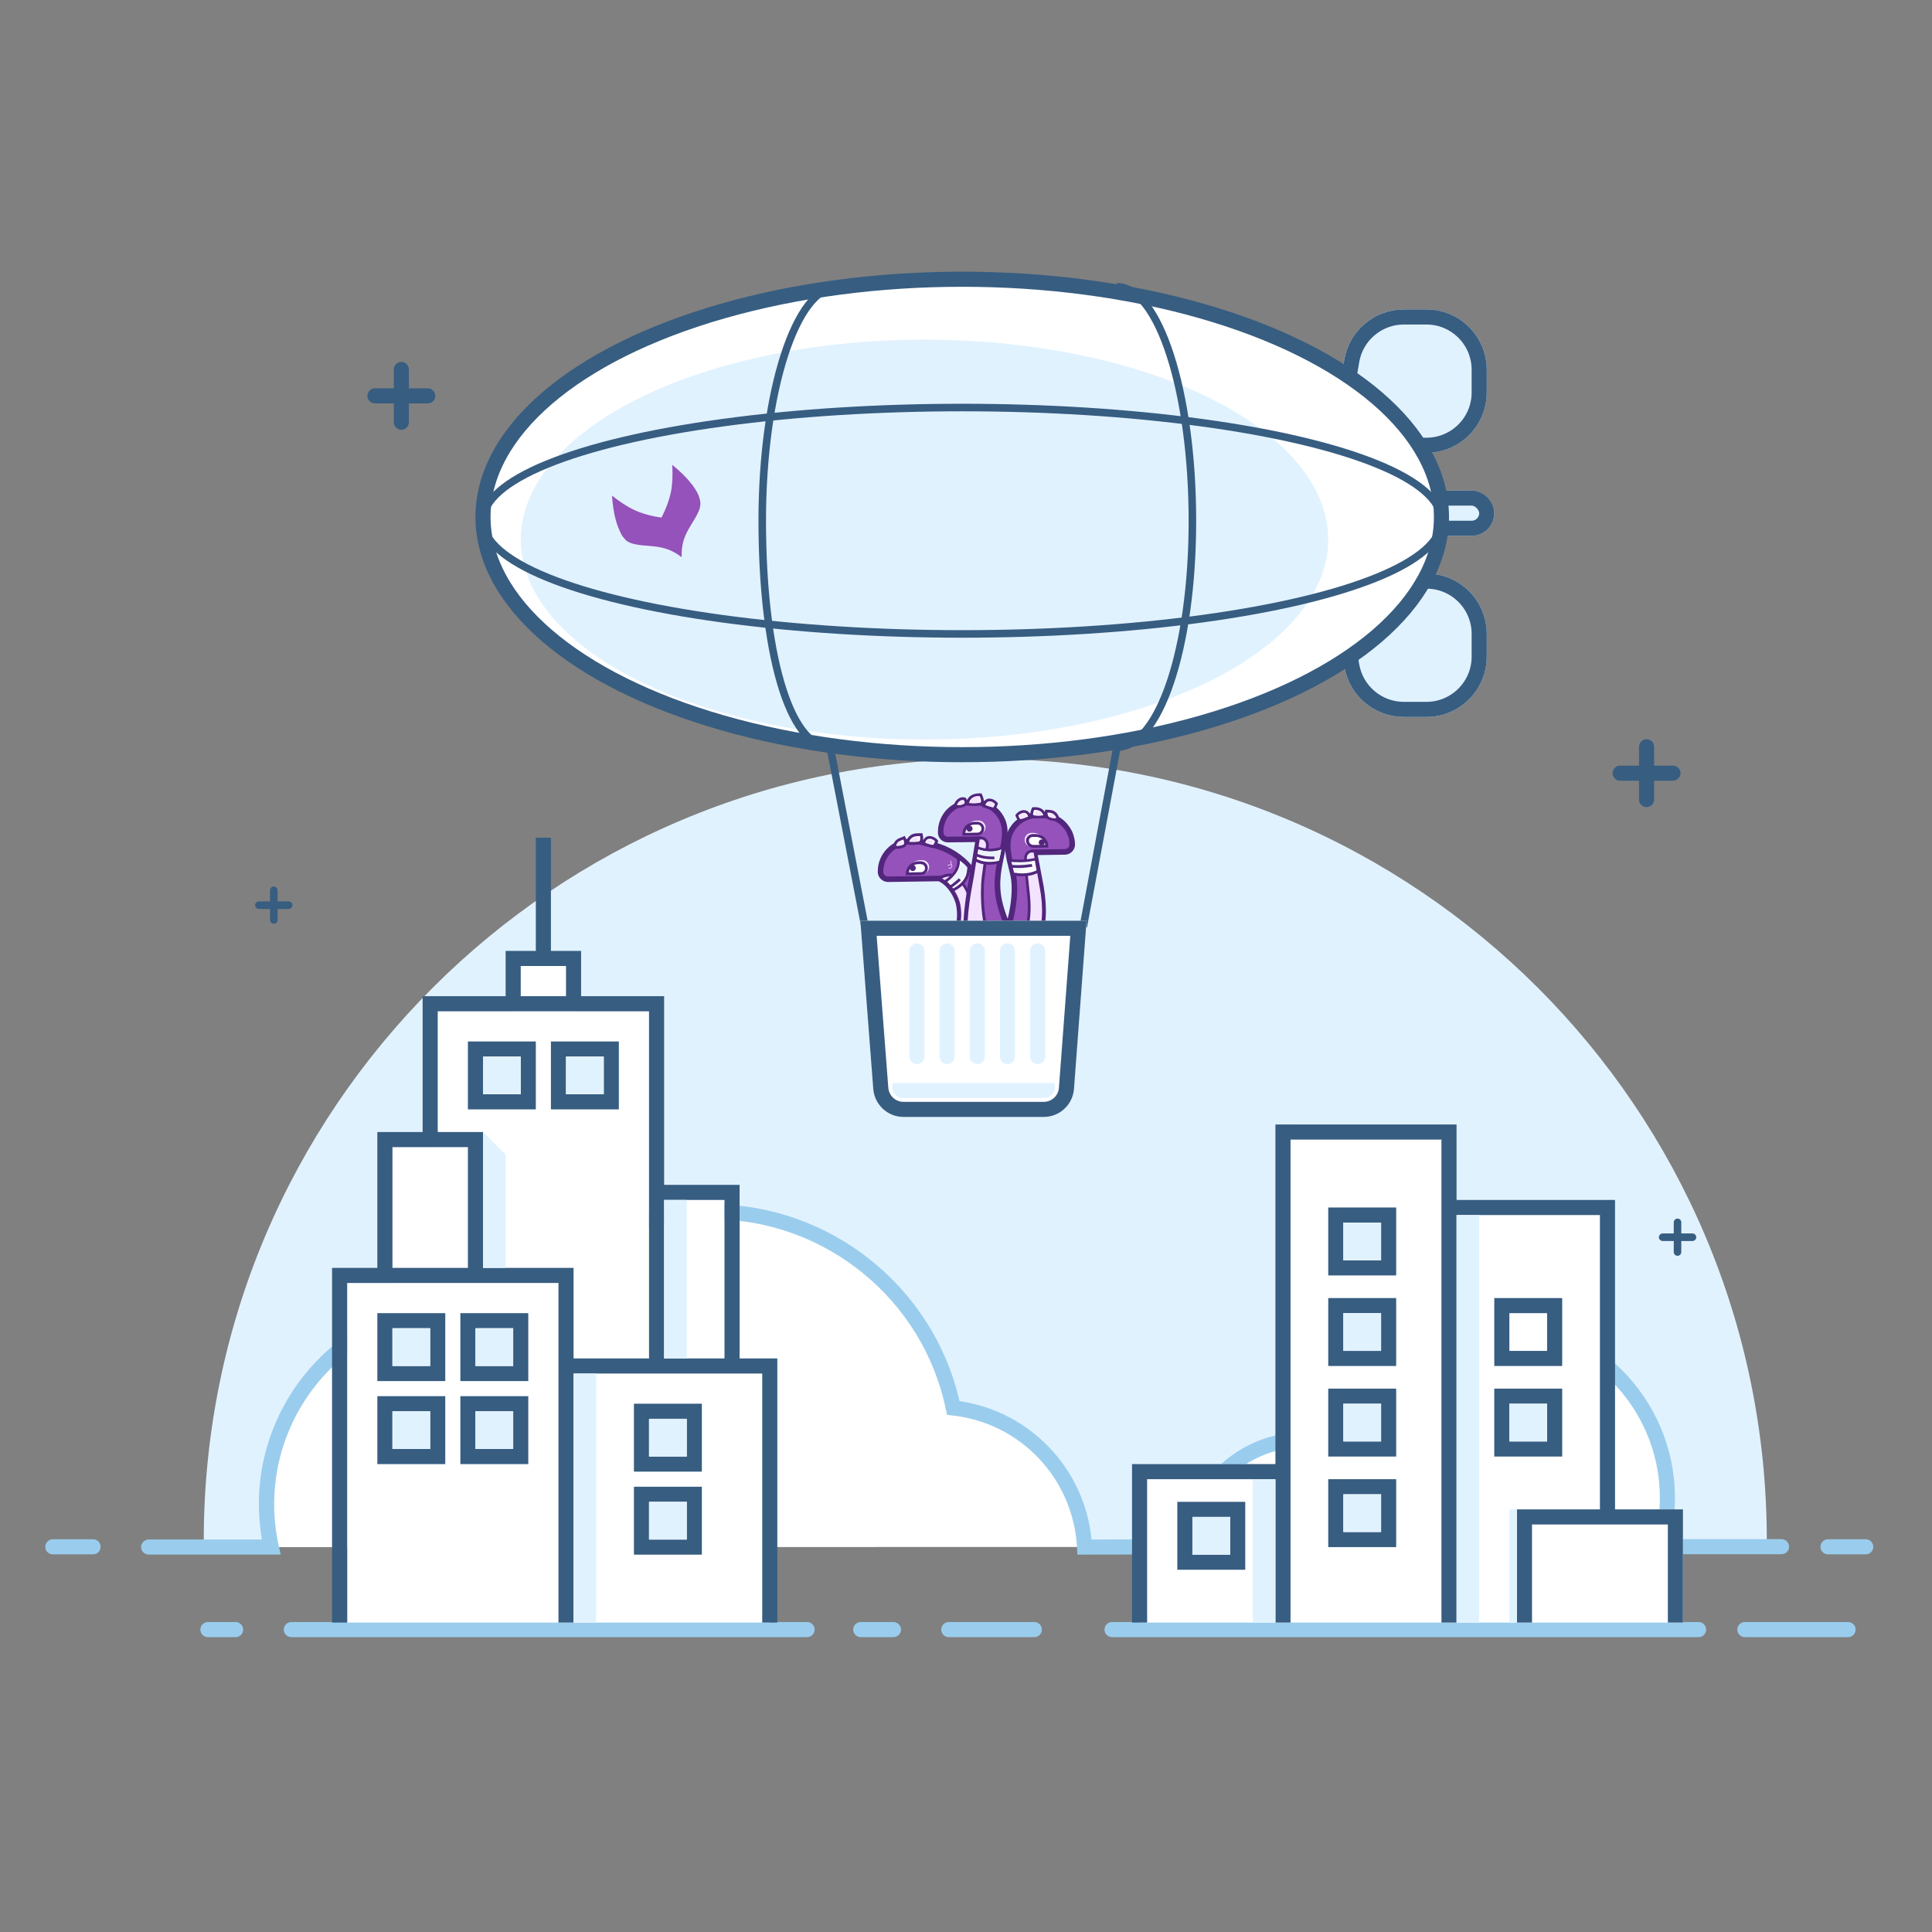 <svg xmlns="http://www.w3.org/2000/svg" xmlns:xlink="http://www.w3.org/1999/xlink" width="256" height="256"><rect width="100%" height="100%" fill="#808080" stroke="none"/><defs><path id="a" d="M0 0h34v24H0z"/><path id="c" d="M122.02 4H125c4.42 0 8 3.58 8 8v3c0 4.42-3.58 8-8 8h-13l2.13-12.36c.67-3.84 4-6.64 7.9-6.64z"/><path id="d" d="M122.02 39H125c4.42 0 8 3.58 8 8v3c0 4.42-3.58 8-8 8h-13l2.13-12.36c.67-3.84 4-6.64 7.9-6.64z"/><rect id="e" width="10" height="6" x="124" y="28" rx="3"/><path id="f" d="M50 85h30l-1.72 22.3c-.16 2.1-1.9 3.7-3.98 3.7H55.7c-2.1 0-3.82-1.6-3.98-3.7L50 85z"/></defs><g fill="none" fill-rule="evenodd"><path fill="#E1F2FF" d="M27 204.1c0-57.18 46.36-103.54 103.55-103.54 57.2 0 103.56 46.36 103.56 103.55H27z"/><path fill="#9ACDED" d="M38.6 216.93c-.54 0-1-.45-1-1 0-.56.46-1 1-1h68.34c.56 0 1 .44 1 1 0 .55-.44 1-1 1H38.6zM247.22 205.96h-5c-.55 0-1-.44-1-1 0-.55.45-1 1-1h5c.55 0 1 .45 1 1 0 .56-.45 1-1 1M12.33 205.96H7c-.55 0-1-.44-1-1 0-.55.45-1 1-1h5.33c.56 0 1 .45 1 1 0 .56-.44 1-1 1"/><path fill="#FFF" d="M98.35 215.93h55.72"/><path fill="#9ACDED" d="M147.35 216.93c-.55 0-1-.45-1-1 0-.56.45-1 1-1h77.72c.56 0 1 .44 1 1 0 .55-.44 1-1 1h-77.72z"/><path fill="#FFF" d="M160.72 215.93h11.33"/><path fill="#9ACDED" d="M137.05 216.93h-11.33c-.55 0-1-.45-1-1 0-.56.45-1 1-1h11.33c.56 0 1 .44 1 1 0 .55-.44 1-1 1"/><path fill="#FFF" d="M93.4 215.93h-4.35"/><path fill="#9ACDED" d="M118.4 216.93h-4.35c-.55 0-1-.45-1-1 0-.56.45-1 1-1h4.34c.54 0 1 .44 1 1 0 .55-.46 1-1 1"/><path fill="#FFF" d="M21.55 215.93h3.67"/><path fill="#9ACDED" d="M31.22 216.93h-3.67c-.55 0-1-.45-1-1 0-.56.45-1 1-1h3.67c.55 0 1 .44 1 1 0 .55-.45 1-1 1"/><path fill="#FFF" d="M219.2 215.93h13.68"/><path fill="#9ACDED" d="M244.88 216.93H231.2c-.54 0-1-.45-1-1 0-.56.46-1 1-1h13.68c.55 0 1 .44 1 1 0 .55-.45 1-1 1"/><path fill="#FFF" d="M236.05 204.96H220c.6-2.04.92-4.2.92-6.45 0-12.7-10.3-23-23-23-10.14 0-18.74 6.55-21.8 15.64-1.1-.24-2.22-.37-3.38-.37-8.1 0-14.7 6.25-15.32 14.2l-13.72.03c-.53-9.6-7.94-17.38-17.4-18.44-3.06-14.84-16.2-26-31.94-26-10.7 0-20.2 5.17-26.15 13.14-2.06-.52-4.22-.8-6.45-.8-14.6 0-26.44 11.84-26.44 26.44 0 1.95.23 3.84.63 5.66H19.67"/><path fill="#9ACDED" d="M142.76 206l-.05-.94c-.5-9.13-7.45-16.5-16.5-17.5l-.73-.1-.15-.7c-3-14.6-16.03-25.2-30.96-25.2-10.08 0-19.32 4.65-25.35 12.74l-.4.53-.64-.16c-2.02-.5-4.1-.77-6.2-.77-14.03 0-25.45 11.42-25.45 25.44 0 1.82.2 3.65.6 5.45l.27 1.2h-17.5c-.56 0-1-.45-1-1s.44-1 1-1H34.7c-.25-1.54-.4-3.1-.4-4.66 0-15.13 12.32-27.44 27.45-27.44 2.04 0 4.07.23 6.06.68 6.43-8.28 16.07-13 26.56-13 15.64 0 29.3 10.92 32.77 26.08 9.37 1.38 16.55 8.92 17.5 18.34l11.9-.03c1.07-8.04 8.02-14.2 16.2-14.2.92 0 1.82.07 2.73.22 3.52-9.3 12.44-15.5 22.45-15.5 13.25 0 24.02 10.77 24.02 24 0 1.84-.2 3.67-.63 5.46h14.75c.55 0 1 .45 1 1 0 .56-.45 1-1 1h-17.4l.38-1.28c.6-2.02.9-4.1.9-6.17 0-12.12-9.88-22-22.02-22-9.44 0-17.82 6-20.85 14.96l-.28.85-.88-.18c-1.05-.24-2.1-.35-3.16-.35-7.46 0-13.75 5.83-14.32 13.27l-.07.92-15.6.04z"/><g fill="#375D81"><path d="M218.18 106.95c-.55 0-1-.45-1-1v-7c0-.55.45-1 1-1s1 .45 1 1v7c0 .55-.45 1-1 1"/><path d="M221.68 103.45h-7c-.55 0-1-.45-1-1s.45-1 1-1h7c.55 0 1 .45 1 1s-.45 1-1 1M53.18 56.95c-.55 0-1-.45-1-1v-7c0-.55.45-1 1-1s1 .45 1 1v7c0 .55-.45 1-1 1"/><path d="M56.68 53.45h-7c-.55 0-1-.45-1-1s.45-1 1-1h7c.55 0 1 .45 1 1s-.45 1-1 1M36.28 122.4c-.27 0-.5-.22-.5-.5v-3.93c0-.28.23-.5.5-.5.28 0 .5.22.5.5v3.93c0 .28-.22.5-.5.5"/><path d="M38.25 120.44H34.3c-.26 0-.5-.23-.5-.5 0-.28.24-.5.5-.5h3.95c.28 0 .5.22.5.5 0 .27-.22.5-.5.5M222.28 166.4c-.27 0-.5-.22-.5-.5v-3.93c0-.28.23-.5.5-.5.28 0 .5.22.5.5v3.93c0 .28-.22.5-.5.5"/><path d="M224.25 164.44h-3.94c-.26 0-.5-.23-.5-.5 0-.28.24-.5.5-.5h3.95c.28 0 .5.22.5.5 0 .27-.22.5-.5.5"/></g><g transform="translate(114 103)"><mask id="b" fill="#fff"><use xlink:href="#a"/></mask><g mask="url(#b)"><path fill="#9452BA" d="M21.53 40.18l1.85-.02c.63 0 1.2-.4 1.43-1 .65-1.67.46-3.2.52-4.53.12-2.44-.28-3.68-.67-5.7l-2.78.08s.25 1.02.44 4.06c.08.94-1.44 4.74-1.35 6.6.02.3.27.53.58.52"/><path fill="#52267D" d="M22.32 29.37c.1.55.24 1.68.37 3.67 0 .43-.2 1.22-.55 2.46-.4 1.4-.88 3.1-.83 4.13 0 .1.1.18.2.18h1.85c.5-.02.92-.32 1.1-.76.46-1.23.46-2.37.47-3.46v-.96c.1-1.95-.14-3.1-.44-4.57l-.16-.75-2.02.07zm-.8 11.18c-.5 0-.9-.4-.94-.88-.06-1.14.43-2.85.85-4.37.27-.92.54-1.88.5-2.22-.18-2.97-.42-3.97-.42-3.98l-.1-.44 3.55-.12.06.3.22 1.06c.3 1.45.57 2.7.48 4.75-.02.3-.02.6-.02.93 0 1.1 0 2.36-.52 3.72-.28.72-1 1.22-1.78 1.23l-1.85.02z"/><path fill="#9452BA" d="M16.04 31.54l-2.27-2.48-1.38.07-.24 2.97c-.12 1.54-.73 4.56-1.1 5.9-.13.42-.2.83-.22 1.2-.02.6.5 1.1 1.12 1.1l1.64-.02c.95 0 1.8-.65 2.02-1.57.7-2.85.42-7.16.42-7.16"/><path fill="#52267D" d="M12.74 29.48l-.2 2.64c-.13 1.52-.72 4.55-1.13 5.97-.1.4-.17.77-.18 1.1 0 .2.06.37.2.5.13.15.33.23.53.23l1.65-.02c.8 0 1.47-.53 1.66-1.28.6-2.5.45-6.2.4-6.93l-2.05-2.26-.86.04zm-.8 11.2c-.4 0-.78-.17-1.06-.46-.28-.28-.42-.65-.4-1.04 0-.4.1-.83.22-1.3.38-1.35.98-4.36 1.1-5.8L12 29.1l.03-.32 1.88-.1 2.47 2.7v.14c.02.18.28 4.4-.42 7.27-.26 1.07-1.24 1.83-2.38 1.85l-1.63.02h-.02z"/><path fill="#52267D" d="M12.7 33.63l.1.1v-.18l-.1.08zm.15.14l.08.07.43-.17-.05-.1-.28.08v.1l-.17.02zm.04.28l-.5-.42.46-.4.12.15-.14.13.58-.14.2.4-.73.3z"/><path fill="#9452BA" d="M12.8 22.24c1.62-.05 3.13-1.18 6.44-1.37.05-.22.1-.4.18-.57.58-1.3 1.38-5.02.8-7.46l-.45-1.92c-.15-.63-.23-1.28-.23-1.93 0-.28.02-.54.07-.8l.05-.18c.04-.2.1-.38.18-.55l.07-.18.18-.34.2-.32c.23-.3.5-.57.8-.8.1-.08.2-.15.32-.22.6-.36 1.3-.58 2.04-.6h.64c1.1 0 2.1.42 2.8 1.12.1.08.2.17.27.27.15.18.28.37.4.57l.12.23c.03.05.06.1.08.17.08.17.15.35.2.54.05.2.1.4.1.6.02.12.03.25.03.4 0 .26-.1.5-.28.68-.17.18-.42.3-.7.3l-4.03.05.65 3.47c.77 3.56.58 5.95.05 7.55-.12.36-.8 1.62-.8 1.62 2.05 3.14 5.17 4.48 8.5 4.84 2.8.32 8.87-2.3 5.7-5.2-3.18-2.92.63-1.13 1.2-.77.56.37 3.82 3.1.37 7.2-1.46 1.72-3.12 3.3-7.14 4.54-.65.2-4.18.5-6.07 1.07-5.64 1.68-10.27-.02-12.9-3.7-2.6-3.64-.48-8.28.16-8.3"/><path fill="#52267D" d="M12.86 22.6c-.18.15-.66.92-.94 2.18-.26 1.18-.47 3.48 1.02 5.56 2.72 3.8 7.27 5.1 12.48 3.54 1.2-.36 3.06-.6 4.4-.8.75-.1 1.45-.2 1.67-.26 4-1.24 5.58-2.8 6.95-4.44 1.14-1.35 1.63-2.67 1.44-3.92-.23-1.45-1.33-2.45-1.74-2.72-.3-.2-1.14-.58-1.66-.74.16.2.44.48.9.92 1.24 1.13 1.14 2.16.83 2.83-.9 1.98-4.78 3.25-6.8 3.03-3.93-.43-6.88-2.1-8.8-5l-.1-.2.1-.18c.26-.48.7-1.33.78-1.57.63-1.84.6-4.3-.04-7.36l-.74-3.9 4.5-.06c.15 0 .3-.06.42-.18.1-.1.17-.27.17-.43v-.37L27.6 8c-.06-.16-.12-.33-.2-.48 0-.06-.03-.1-.06-.16l-.1-.2c-.12-.2-.24-.36-.37-.5-.08-.1-.15-.18-.24-.26-.67-.65-1.56-1-2.5-1H23.43c-.66 0-1.3.2-1.85.54-.1.06-.2.12-.3.2-.26.2-.5.44-.7.72-.08.1-.14.2-.2.3-.06.08-.1.18-.16.3l-.07.15c-.06.17-.12.33-.16.5 0 .06-.02.12-.03.17-.04.24-.07.48-.06.72 0 .6.1 1.23.23 1.84l.46 1.92c.58 2.52-.24 6.34-.84 7.7-.06.1-.1.27-.15.48l-.05.28h-.28c-1.87.12-3.17.54-4.22.88-.8.25-1.47.47-2.2.5m8.48 12.65c-3.7 0-6.9-1.56-9-4.48-2.08-2.92-1.32-6.33-.54-7.9.5-.98.86-1 .98-1 .63-.02 1.26-.22 2.04-.47 1.04-.34 2.3-.75 4.13-.88.04-.14.08-.27.13-.37.55-1.24 1.34-4.9.8-7.22L19.4 11c-.14-.65-.23-1.33-.24-2 0-.3.03-.58.08-.86 0-.07.03-.14.05-.2.04-.22.1-.42.18-.6l.1-.2c.05-.13.1-.25.18-.37l.23-.34c.24-.34.53-.63.86-.88.1-.1.22-.17.34-.24.67-.4 1.44-.63 2.23-.64h.65c1.16-.03 2.25.4 3.07 1.2l.28.3c.16.2.3.4.44.62l.14.25.1.2c.08.18.15.38.2.6.06.2.1.4.13.62l.03.43c0 .36-.14.7-.4.96-.24.25-.58.4-.94.4l-3.6.05.57 3.03c.67 3.16.68 5.77.02 7.74-.1.3-.53 1.1-.73 1.48 1.77 2.6 4.5 4.1 8.1 4.5 1.93.2 5.34-1.06 6.05-2.6.3-.66.1-1.3-.64-2-1.25-1.14-1.57-1.66-1.26-2.06.55-.7 2.9.7 2.93.73.6.4 1.8 1.57 2.05 3.22.22 1.47-.32 2.98-1.6 4.5-1.4 1.65-3.1 3.37-7.3 4.67-.28.1-.9.18-1.78.3-1.33.18-3.15.42-4.3.77-1.5.43-2.93.65-4.3.65"/><path fill="#9452BA" d="M16.24 16.87c.07-4.14-3.3-7.36-7.07-8-.78-.13-1.04-.37-1.9-.36l-.65.02c-2.2.03-3.98 1.82-3.95 4 0 .56.45 1 1 1l6.77-.1H11h-.56c1.5.6 2.44 2.48 2.62 3.5.25 1.43.1 2.62-.4 3.6-.3.63-.34 1.4-.28 2.03h.04c.02.35.08.73.2 1.16.62-.44 1.6-1.1 1.77-1.2l1.64-.9c2.5-1.47.15-2.37.2-4.73"/><path fill="#52267D" d="M12.73 22.28l.06.25c0 .18.02.36.06.55.54-.37 1.2-.82 1.36-.9l1.63-.9c1.27-.75 1.08-1.14.63-2.1-.28-.6-.63-1.34-.6-2.3.06-4.2-3.44-7.08-6.77-7.64-.3-.06-.55-.13-.76-.2-.33-.1-.6-.17-1.06-.16h-.66c-2 .03-3.6 1.67-3.58 3.65 0 .16.07.32.2.44.1.1.27.2.43.17 2.28-.03 6.62-.08 6.75-.1h.56c.16 0 .2.04.28.1l.26.27-.12.14c1.15.87 1.88 2.38 2.04 3.3.26 1.48.12 2.76-.42 3.83-.25.5-.3 1.12-.27 1.6zm-.35 2.05l-.13-.53c-.08-.34-.14-.66-.18-.96l-.04-.02-.02-.23c-.08-.9.04-1.65.34-2.25.46-.93.58-2.07.35-3.37-.15-.83-.98-2.6-2.34-3.2l-6.68.1c-.37 0-.7-.14-.97-.4-.25-.24-.4-.58-.4-.94-.04-2.4 1.9-4.36 4.3-4.4h.67c.6 0 .92.1 1.28.2.2.06.4.12.7.17 3.62.63 7.44 3.77 7.36 8.38 0 .8.3 1.43.55 2 .46.95.93 1.95-.92 3.02-.38.23-1.22.68-1.66.92-.14.08-1.04.7-1.74 1.2l-.45.3z"/><path fill="#F3E3FF" d="M14.15 21.7c-.04-.65-.14-.98-.07-1.24.4-1.5.53-1.98.5-3.57 0-1.58-.95-3.13-2.33-3.94-.07-.05-1.05-.1-1.8.46 1.48.6 2.43 2.48 2.6 3.5.26 1.43.1 2.62-.38 3.6-.32.63-.35 1.4-.3 2.03 0 0 1.84.66 1.78-.86"/><path fill="#52267D" d="M12.55 22.4c.3.1.87.2 1.17-.03.18-.13.26-.35.25-.67l-.06-.6c-.03-.3-.05-.5 0-.7v-.03c.4-1.48.52-1.93.5-3.47-.02-1.5-.9-3-2.24-3.78-.06 0-.72-.05-1.34.28 1.36.74 2.24 2.46 2.42 3.48.25 1.43.1 2.68-.4 3.7-.3.6-.33 1.3-.3 1.83m.65.48c-.46 0-.86-.15-.9-.16l-.1-.04v-.1c-.06-.6-.05-1.44.3-2.15.48-.97.6-2.14.37-3.5-.18-1.04-1.15-2.8-2.5-3.34l-.3-.13.25-.2c.8-.6 1.86-.57 2.03-.47 1.45.86 2.4 2.47 2.42 4.1.02 1.6-.1 2.1-.5 3.56v.05c-.04.13-.02.3 0 .56.03.16.05.37.07.6v.02c.02.45-.12.78-.4 1-.22.15-.5.2-.75.2"/><path fill="#FFF" d="M4.53 9.22s0-.7.68-.98L5.8 8s.43.86-.04 1.08c-.67.32-1.23.14-1.23.14"/><path fill="#52267D" d="M4.73 9.07c.2.03.55.04.95-.15.05-.03.08-.06.1-.1.05-.17-.02-.4-.08-.58l-.42.17c-.4.17-.5.5-.55.67m.2.4c-.27 0-.45-.07-.46-.08l-.13-.05v-.13c0-.03 0-.82.8-1.15l.6-.24.15-.07.07.15c.03.08.3.63.16 1.03-.05.14-.15.25-.3.32-.33.16-.65.2-.9.2"/><path fill="#FFF" d="M6.26 8.7s0-.93 1.08-1.08c.2-.03.72-.03.72-.03s.25 1-.3 1.1c-.7.12-1.5 0-1.5 0"/><path fill="#52267D" d="M6.47 8.55c.27.02.78.04 1.24-.04.08 0 .12-.03.15-.08.1-.15.08-.45.05-.64-.17 0-.42 0-.54.02-.64.1-.83.5-.9.75m.52.4c-.4 0-.73-.06-.75-.06l-.16-.03V8.7c0-.37.27-1.13 1.24-1.27.22-.03.7-.02.76-.02h.14l.04.15c.02.07.17.7-.07 1.07-.1.13-.23.22-.4.25-.26.05-.54.07-.8.07"/><path fill="#FFF" d="M8.4 8.77S8.5 7.73 9.46 8c.4.12.64.42.64.42s-.17.8-.55.72C8.9 9 8.4 8.77 8.4 8.77"/><path fill="#52267D" d="M8.6 8.66c.2.07.56.2 1 .3l.04-.02c.1-.06.2-.3.26-.47-.08-.08-.25-.22-.48-.3-.22-.05-.4-.04-.53.05-.17.1-.26.3-.3.44m1 .67h-.1c-.66-.16-1.16-.38-1.18-.4L8.2 8.9v-.15c0-.02.08-.57.5-.84.22-.14.5-.17.82-.07.46.13.72.47.73.48l.06.08v.08c-.03.06-.16.6-.46.8-.07.04-.15.07-.24.07"/><path fill="#FFF" d="M11.2 13.82s2.2-1.22 1.76-3.22c.3.24 1.1.96 1.38 1.33 0 .4.1 1.95-2.06 3.02-.4-.4-.72-.87-1.07-1.13"/><path fill="#52267D" d="M11.52 13.84c.16.15.3.32.47.5.1.13.2.26.32.38 1.83-.96 1.84-2.26 1.84-2.73-.2-.26-.62-.65-.96-.95.05 1.45-1.17 2.44-1.68 2.8zm.72 1.33l-.1-.1c-.15-.15-.3-.32-.43-.48-.2-.26-.4-.5-.6-.63l-.23-.17.25-.14c.02 0 2.07-1.18 1.66-3.02l-.1-.5.4.32c.3.25 1.1.98 1.4 1.36l.05.04v.07c.02 1.4-.7 2.46-2.17 3.18l-.12.07z"/><path fill="#F3E3FF" d="M4.82 9.02s0-.35.36-.5l.3-.13s.23.44-.02.55c-.34.17-.64.07-.64.07M6.7 8.5s.02-.5.56-.57h.37s.13.5-.16.55c-.35.07-.76 0-.76 0M8.73 8.7s.07-.56.57-.42c.22.07.34.23.34.23s-.1.43-.3.4c-.35-.1-.6-.2-.6-.2M8.2 12.8h-2C6.17 11.8 7 11 8 10.97h.2c.5 0 .92.4.92.9s-.4.92-.9.93"/><path fill="#FFF" d="M8.04 12.76l-1.8.02c-.02-.8.62-1.44 1.42-1.45h.36c.4 0 .73.3.74.7 0 .4-.32.72-.72.73"/><path fill="#52267D" d="M8.03 11.5h-.37c-.34 0-.65.15-.9.4-.18.18-.3.43-.34.7l1.62-.03c.3 0 .54-.24.53-.54 0-.14-.06-.27-.16-.37-.1-.1-.22-.15-.37-.15zm-2 1.47v-.2c0-.42.17-.83.47-1.14.3-.3.72-.48 1.15-.5h.37c.5 0 .92.4.92.9s-.4.9-.9.9l-2 .04z"/><path fill="#52267D" d="M6.54 12.02c0 .22.2.4.4.4.24 0 .42-.2.4-.4 0-.24-.17-.4-.4-.4-.22 0-.4.17-.4.4"/><path fill="#EAF3FB" d="M11.58 13.85s1.7-.93 1.65-2.76c.74.5.94.85.94.85s-.12.87-.52 1.32c-.62.68-1.28.9-2.07.58"/><path fill="#FFF" d="M13.2 13.5s-.67.7-1.32 1.03"/><path fill="#52267D" d="M11.96 14.7l-.17-.33c.6-.32 1.25-.98 1.26-1l.27.27c-.03.03-.7.7-1.37 1.05"/><path fill="#9452BA" d="M19.97 20.55l-.4-.74c-1.46-3.42-1.7-5.45-1-8.75l.4-1.94c.13-.62.2-1.27.2-1.92-.04-2.16-1.83-3.9-4-3.86h-.65c-2.15.03-3.87 1.78-3.85 3.9v.13c0 .5.43.9.94.9l4.05-.05-.57 3.5c-1.75 9.33-1.52 13.1 2.16 12.28"/><path fill="#52267D" d="M16.34 24.46c-.68 0-1.22-.2-1.65-.6-1.4-1.33-1.4-4.76.02-12.24l.5-3.04-3.6.04c-.34 0-.68-.12-.93-.36s-.4-.57-.4-.9v-.12c0-1.13.42-2.2 1.2-3 .8-.8 1.88-1.27 3.02-1.28h.63c1.15-.04 2.25.4 3.08 1.2.82.8 1.3 1.87 1.3 3.02 0 .67-.06 1.35-.2 2l-.4 1.94c-.68 3.23-.46 5.15 1 8.55l.36.7-.66.35-.4-.74c-1.5-3.55-1.75-5.64-1.04-9l.4-1.94c.13-.6.2-1.23.2-1.85-.03-.96-.4-1.85-1.1-2.5-.68-.67-1.58-1.03-2.54-1h-.63c-1.95.02-3.5 1.6-3.5 3.53l.02.1c0 .16.06.3.16.4.12.1.27.15.4.15l4.5-.05-.65 3.92c-.93 4.95-1.7 10.2-.24 11.57.43.4 1.07.5 1.96.3l.16.72c-.35.08-.68.12-.98.12"/><path fill="#FFF" d="M12.58 3.8s.05-.67.73-.94c.22-.1.54 0 .54 0s.4.6-.05.82c-.67.32-1.22.13-1.22.13"/><path fill="#52267D" d="M12.8 3.67c.2.02.52.03.9-.16.08-.02.1-.07.1-.1.04-.1-.02-.28-.08-.38-.1-.02-.25-.03-.34 0-.38.16-.53.46-.58.65m.18.38c-.27 0-.45-.06-.46-.06l-.14-.06V3.8c0-.03.1-.8.86-1.1.26-.12.6-.03.65-.02l.06.02.04.05c.03.05.26.42.17.75-.04.15-.15.27-.3.34-.34.17-.65.2-.9.2"/><path fill="#FFF" d="M14.2 3.57s0-1.07 1.2-1.24c.24-.03.53 0 .53 0s.6 1.1-.05 1.22c-.8.14-1.7.02-1.7.02"/><path fill="#52267D" d="M14.4 3.4c.3.03.9.07 1.45-.03.07-.02.1-.05.12-.08.07-.17-.04-.54-.16-.8h-.36c-.78.12-.98.64-1.04.9m.6.4c-.45 0-.8-.04-.83-.05L14 3.73v-.16c0-.43.3-1.27 1.4-1.42.23-.04.53-.02.54-.02h.1l.06.1c.04.08.4.8.2 1.22-.05.1-.16.24-.4.28-.3.06-.6.07-.9.07"/><path fill="#FFF" d="M16.37 3.8s.15-1.04 1.08-.74c.4.12.6.42.6.42s-.2.78-.56.7c-.65-.17-1.13-.4-1.13-.4"/><path fill="#52267D" d="M16.6 3.68c.17.07.52.2.94.3 0 0 .03.02.05 0 .1-.06.2-.28.25-.45-.08-.08-.24-.23-.46-.3-.22-.06-.4-.06-.52.03-.17.1-.25.3-.3.42m.97.68h-.1c-.65-.18-1.14-.4-1.16-.4l-.14-.06.02-.14c0-.02.1-.56.5-.82.23-.14.5-.16.82-.06.45.14.7.48.7.5l.06.07-.02.08c-.03.1-.16.6-.46.77-.07.04-.15.06-.23.06M13 22.26l-.24-.3c.23-.16.48-.3.73-.35l.08.37c-.14.03-.36.1-.6.3"/><path fill="#F3E3FF" d="M14.2 22.08c-.68-2.65.44-7.75.65-9l.8-5.02h.38c.48 0 .85.5.8.98l-.58 4.35c-.2 1.47-.33 8.28 2.27 9.7.55.32 1.44.1 1.78-.06 1.22-.6 1.55-2.12 1.8-3.34.53-2.54.07-4.52-.08-6.5l-.16-2.47c-.03-.45.33-.93.78-.94h.46l.9 5c.26 1.4.97 6.35-1.95 8.7-.05.05.72.2.5.6-.86 1.56-3.42 1.84-3.9 2.5-1.82 2.6 0 8 0 8s-2.1-.78-3.38-1.9c-3.02-2.62-3.45-6.46-3.48-7.6-.04-1.34.3-2.18.74-2.7"/><path fill="#52267D" d="M18.94 34.92l-.37-.14c-.1-.03-2.12-.82-3.42-1.94-3.26-2.82-3.52-6.93-3.54-7.72-.02-1.23.24-2.18.8-2.83l.28.23c-.5.57-.73 1.46-.7 2.58 0 .48.2 4.68 3.4 7.46.95.8 2.32 1.45 2.96 1.73-.37-1.3-1.43-5.54.16-7.8.22-.3.72-.5 1.35-.76.9-.37 2.04-.83 2.54-1.73v-.05c-.02-.08-.24-.18-.32-.2-.1-.06-.2-.1-.2-.22l-.03-.1.1-.07c2.8-2.26 2.13-7.1 1.86-8.54l-.85-4.85h-.3c-.15 0-.28.08-.4.2-.14.14-.2.36-.2.55l.16 2.47.14 1.35c.18 1.57.36 3.2-.05 5.18-.26 1.2-.6 2.83-1.92 3.47-.34.17-1.32.42-1.95.07-2.8-1.53-2.53-8.66-2.37-9.9l.58-4.35c.02-.2-.05-.42-.2-.58-.1-.13-.25-.2-.4-.2h-.23l-.77 4.87-.13.72c-.33 1.78-1.1 5.96-.5 8.2l-.37.1c-.6-2.33.15-6.4.5-8.37l.13-.7.83-5.17h.53c.27 0 .5.1.7.32.2.23.32.56.28.86l-.57 4.35c-.22 1.73-.25 8.2 2.18 9.55.48.26 1.3.07 1.62-.08 1.16-.57 1.47-2.1 1.7-3.2.4-1.94.23-3.53.05-5.08-.05-.47-.1-.93-.13-1.38l-.16-2.48c-.02-.3.1-.6.3-.82.18-.2.42-.3.66-.3l.62-.02.92 5.16c.27 1.44.92 6.25-1.8 8.7.15.1.32.2.38.37.03.08.04.2-.04.36-.57 1-1.77 1.5-2.73 1.88-.54.22-1.04.42-1.2.63-1.75 2.5 0 7.8 0 7.85l.14.37z"/><path fill="#FFF" d="M38.5 24s.42-.48.17-1.1c-.08-.2-.34-.35-.34-.35s-.66.12-.52.56c.22.64.7.9.7.9"/><path fill="#52267D" d="M38.3 22.75c-.1.03-.25.1-.3.17-.02.03-.03.07 0 .13.1.36.3.57.45.68.08-.15.18-.43.05-.76-.03-.08-.13-.17-.2-.22zm.24 1.47l-.13-.07s-.53-.3-.76-.98c-.05-.16-.04-.3.04-.43.16-.28.57-.36.62-.37l.07-.02.06.04c.03 0 .32.2.4.43.3.72-.17 1.26-.2 1.28l-.1.12z"/><path fill="#FFF" d="M35.06 27.37s-.4-.9.54-1.52c.18-.1.44-.2.44-.2s.93.7.44 1.05c-.6.43-1.42.67-1.42.67"/><path fill="#52267D" d="M36 25.85l-.3.16c-.6.4-.57.9-.52 1.14.27-.1.78-.3 1.2-.6.05-.03.06-.06.06-.1 0-.15-.24-.42-.44-.6zm-1.04 1.75l-.07-.15c-.17-.37-.26-1.2.6-1.75.2-.13.46-.23.47-.23l.1-.04.08.06c.1.08.67.53.66.96 0 .1-.03.27-.2.4-.64.43-1.45.68-1.48.7l-.16.04z"/><path fill="#F3E3FF" d="M35.4 27.02s-.24-.5.3-.84l.23-.12s.52.4.25.6c-.34.23-.8.36-.8.36"/><path fill="#FFF" d="M37.97 24.35s.7.6.04 1.15c-.27.24-.6.25-.6.25s-.5-.5-.26-.74c.43-.4.83-.65.83-.65"/><path fill="#52267D" d="M37.94 24.6c-.15.1-.4.3-.67.54 0 .12.1.3.2.42.1-.02.27-.07.42-.2.14-.12.2-.24.2-.38 0-.15-.08-.3-.16-.4zm-.62 1.34l-.06-.06c-.06-.06-.38-.4-.37-.72 0-.1.03-.2.1-.28.45-.42.85-.67.87-.68l.1-.08.12.1s.38.33.38.76c0 .25-.12.47-.35.66-.33.27-.7.3-.73.3h-.08z"/><path fill="#F3E3FF" d="M37.87 24.78s.3.27.02.5c-.14.12-.28.12-.28.12s-.22-.22-.12-.33l.37-.3"/><path fill="#FFF" d="M31.72 27.9s-.24-.82.66-1.15c.9-.33 1.14-.07 1.14-.07s.5.83.07 1.1c-.46.27-1.88.1-1.88.1"/><path fill="#52267D" d="M31.88 27.72c.53.05 1.35.06 1.6-.1.23-.13 0-.63-.1-.8-.06-.04-.3-.13-.94.1-.54.2-.58.6-.56.8m.7.4c-.43 0-.8-.04-.88-.04l-.12-.02-.04-.12c-.1-.33-.07-1.05.77-1.36.98-.36 1.3-.08 1.35-.02.25.4.5 1.08.03 1.38-.24.14-.7.18-1.1.18"/><path fill="#F3E3FF" d="M32.14 27.7s-.13-.42.34-.6c.47-.16.6-.03.6-.03s.26.43.03.57c-.22.15-.96.06-.96.06"/><path fill="#FFF" d="M15.47 9.3s1.45.77 3.46.02l-.4 1.88s-1.86.6-3.32-.3c.15-.82.27-1.6.27-1.6"/><path fill="#52267D" d="M15.4 10.8c1.17.64 2.6.35 2.98.25l.3-1.45c-1.46.45-2.6.14-3.06-.05l-.2 1.26m1.7.78c-.62 0-1.35-.12-2-.52L15 11v-.12l.27-1.62.03-.26.23.12s1.4.74 3.3.03l.32-.12-.07.33-.38 1.87-.03.1-.1.04c-.05.02-.67.2-1.48.2"/><path fill="#FFF" d="M26.2 5.53s-.1-.68-.78-.94c-.2-.1-.77-.1-.77-.1s-.15.72.3.93c.68.3 1.24.1 1.24.1"/><path fill="#52267D" d="M24.8 4.68c0 .2.03.48.24.58.4.17.73.16.92.13-.06-.2-.22-.5-.6-.64-.1-.04-.35-.07-.55-.08m.93 1.1c-.23 0-.52-.04-.84-.2-.6-.25-.44-1.1-.43-1.13l.03-.15h.15c.06 0 .6.03.84.1.78.3.87 1.08.87 1.1l.02.16-.15.04c-.02 0-.2.08-.52.08"/><path fill="#FFF" d="M24.44 5.2s-.03-.93-1.1-1.05c-.2-.02-.44 0-.44 0s-.48.98.07 1.07c.7.1 1.47-.02 1.47-.02"/><path fill="#52267D" d="M23.03 4.33c-.1.22-.18.53-.12.66.02 0 .04.03.1.04.46.07.96.04 1.23 0-.06-.23-.27-.63-.9-.7-.1-.02-.22-.02-.3 0m.57 1.1c-.2 0-.44 0-.65-.04-.2-.03-.32-.15-.36-.24-.2-.36.08-.97.14-1.1l.04-.08h.1c.02 0 .28-.04.5 0 .96.1 1.24.84 1.25 1.22v.16l-.16.03c-.02 0-.4.05-.87.05"/><path fill="#FFF" d="M22.44 5.3s-.18-1.03-1.1-.7c-.4.12-.6.43-.6.43s.2.78.58.68c.64-.17 1.12-.4 1.12-.4"/><path fill="#52267D" d="M20.94 5.07c.06.18.17.4.27.46h.07c.42-.1.77-.26.95-.34-.04-.14-.14-.33-.3-.43-.14-.08-.3-.08-.52 0-.23.07-.4.22-.46.3m.3.83c-.06 0-.14-.02-.2-.05-.3-.17-.46-.67-.5-.77V5l.04-.07s.25-.36.7-.52c.3-.1.6-.08.83.06.42.24.52.78.52.8l.03.14-.13.06c-.02 0-.5.25-1.15.43h-.12"/><path fill="#F3E3FF" d="M12.93 3.64s.03-.36.4-.5c.1-.06.28 0 .28 0s.22.3-.02.43c-.35.16-.65.07-.65.07M14.6 3.4s0-.68.76-.8h.32s.37.7-.03.77c-.5.1-1.06.02-1.06.02M16.77 3.68s.08-.6.62-.42c.22.07.34.24.34.24s-.1.45-.32.4c-.37-.1-.65-.22-.65-.22M25.84 5.36s-.04-.36-.4-.5c-.1-.04-.4-.05-.4-.05s-.1.4.16.5c.35.16.64.06.64.06M24.03 5.04s-.02-.5-.6-.58h-.25s-.27.55.04.6c.38.05.8-.02.8-.02M22.07 5.23s-.1-.56-.6-.4c-.22.1-.34.26-.34.26s.12.4.33.36c.35-.1.6-.23.6-.23"/><path fill="#FFF" d="M19.8 11s1.78.25 3.46-.18c.18.9.3 1.6.3 1.6s-1.17.8-3.35.37l-.4-1.8"/><path fill="#52267D" d="M20.37 12.63c1.65.3 2.67-.15 2.98-.3l-.23-1.3c-1.27.3-2.55.23-3.1.18.08.28.2.76.35 1.43m1.1.47c-.4 0-.82-.04-1.3-.13l-.1-.03-.04-.1-.42-1.8-.05-.26.27.03c0 .02 1.77.26 3.4-.16l.2-.05.03.18.3 1.6v.12l-.1.06c-.03.03-.78.54-2.2.54"/><path fill="#F3E3FF" d="M22.7 9.2l2.04-.04c-.02-1-.85-1.8-1.87-1.8h-.18c-.52 0-.93.42-.92.93 0 .5.43.9.93.9"/><path fill="#FFF" d="M22.94 9.15l1.76-.02c0-.8-.67-1.43-1.47-1.42l-.4.02c-.4 0-.68.3-.68.67 0 .42.36.76.8.75"/><path fill="#52267D" d="M23.25 7.9h-.43c-.13 0-.25.05-.35.15-.1.1-.14.2-.13.34 0 .15.06.3.17.4.12.1.27.17.43.17l1.57-.02c-.1-.6-.62-1.05-1.25-1.05zm-.32 1.43c-.26 0-.5-.1-.68-.27-.18-.17-.28-.4-.3-.67 0-.23.1-.45.26-.6.17-.17.38-.26.6-.27h.45c.9 0 1.63.7 1.64 1.6v.18l-1.96.03z"/><path fill="#52267D" d="M23.68 8.8c-.1-.2-.02-.43.18-.53.2-.1.44-.02.54.18.1.2.02.43-.18.53-.2.1-.44.02-.54-.17"/><path fill="#F3E3FF" d="M15.7 7.54l-2.03.03c0-1 .8-1.84 1.82-1.85h.17c.5 0 .93.4.93.9s-.4.92-.9.92"/><path fill="#FFF" d="M15.52 7.5l-1.8.03c-.02-.8.62-1.44 1.42-1.45h.37c.4 0 .73.3.74.7 0 .4-.32.73-.72.73"/><path fill="#52267D" d="M15.5 6.26h-.36c-.63 0-1.15.48-1.24 1.1l1.62-.03c.15 0 .28-.06.38-.16.1-.1.16-.24.15-.38 0-.3-.24-.54-.54-.54zm-1.98 1.46v-.18c0-.9.7-1.63 1.6-1.64h.38c.5 0 .92.4.92.88 0 .24-.08.47-.25.64-.17.17-.4.27-.64.27l-2 .02z"/><path fill="#52267D" d="M14.2 7.12c.2.14.44.1.58-.06.14-.17.12-.43-.06-.57-.17-.15-.43-.12-.57.05-.14.18-.1.43.06.57"/><path fill="#EAF3FB" d="M15.65 9.54s1.5.62 3.02.02c-.14.9-.28 1.34-.28 1.34s-.92.06-1.53-.05c-.87-.15-1.2-.54-1.22-1.3"/><path fill="#52267D" d="M17.36 10.85c-.5 0-1.37-.06-2.12-.44l.16-.32c1 .5 2.33.4 2.34.4l.04.35c-.02 0-.18.02-.42.02"/><path fill="#EAF3FB" d="M22.62 11.16s-1.34.4-2.52.17c.24.87.36 1.14.36 1.14s1.76-.25 2.16-1.3"/><path fill="#52267D" d="M20.9 12c-.3 0-.62 0-.94-.04l.04-.36c1.38.14 2.7-.12 2.7-.12l.1.36c-.06 0-.87.17-1.9.17"/><path fill="#FFF" d="M20.9 39.1s-.37-.27-.84.12c-.43.36-.74.9-.55.96.2.05.55.1.9.03.32-.05.6 0 .7-.64.07-.3-.2-.45-.2-.45"/><path fill="#52267D" d="M20.57 39.1c-.12 0-.27.05-.45.2-.38.3-.6.72-.57.8.08.02.44.1.84.02.03 0 .07 0 .12-.02.25-.03.4-.06.5-.56.04-.23-.16-.34-.17-.34-.02-.02-.12-.1-.28-.1m-.53 1.24c-.27 0-.48-.05-.55-.07-.08-.02-.12-.06-.14-.13-.05-.22.3-.7.64-1 .48-.4.88-.15.94-.1.12.06.32.25.26.54-.1.62-.4.67-.66.7l-.12.02c-.13.03-.26.04-.38.04"/><path fill="#EAF3FB" d="M20.8 39.22s-.2-.18-.5.07c-.27.2-.47.55-.35.58.12.04.34.07.56.02.2-.03.38 0 .45-.4.03-.2-.14-.28-.14-.28"/><path fill="#FFF" d="M21.4 39.1c.2-.03.47.38.44.5-.03.12-.05.53-.35.58-.24.04-1.04.13-1.22-.04-.16-.16.15-.9 1.12-1.04"/><path fill="#52267D" d="M21.4 39.2c-.67.1-.97.5-1.05.7-.03.1 0 .16 0 .17.1.1.72.08 1.12.02.18-.04.23-.25.26-.44 0-.03 0-.06.02-.08 0-.04-.08-.2-.2-.3-.06-.07-.1-.1-.14-.1m-.6 1.15c-.25 0-.48-.03-.58-.12-.08-.07-.1-.2-.04-.35.1-.35.53-.74 1.2-.84.14 0 .26.1.34.18.1.1.24.3.2.44v.07c-.03.16-.1.52-.42.57-.06 0-.4.06-.7.06"/><path fill="#EAF3FB" d="M21.45 39.2c.12 0 .28.23.26.3 0 .08-.02.32-.2.35-.13.02-.6.08-.7-.02-.1-.1.08-.53.65-.62"/><path fill="#FFF" d="M22.2 39.17s-.16-.08-.5.1c-.27.17-.7.43-.57.75.1.32 1 .2 1.2.12.2-.07.33-.3.3-.47-.1-.42-.43-.5-.43-.5"/><path fill="#52267D" d="M22.1 39.24c-.07 0-.18.02-.34.1-.32.2-.63.42-.55.65.1.2.88.14 1.1.05.16-.05.26-.22.23-.37-.07-.34-.34-.42-.35-.42h-.02s-.03-.02-.07-.02m-.4 1.08c-.3 0-.6-.06-.66-.27-.15-.4.38-.7.63-.85.32-.2.5-.14.56-.12.06.02.4.14.5.57.03.23-.12.5-.36.58-.1.03-.4.1-.68.1"/><path fill="#EAF3FB" d="M22.26 39.28s-.1-.05-.28.07c-.17.1-.42.25-.35.44.07.18.6.1.72.06.1-.04.2-.17.16-.28-.03-.25-.24-.3-.24-.3"/><path fill="#9452BA" d="M18.3 28.98s.2 2.07-.28 5.32c-.45 3.03-1.3 4-1.24 4.78.06.6.32 1.16.94 1.15l1.83-.02c.86 0 1.6-.56 1.87-1.36.22-.65.44-1.54.56-2.65.12-1.53.07-3.05.04-3.94"/><path fill="#52267D" d="M17.7 40.6c-.72 0-1.2-.56-1.3-1.5-.03-.4.13-.82.34-1.4.28-.73.66-1.74.92-3.45.47-3.16.28-5.2.27-5.23l.74-.07c0 .08.2 2.15-.28 5.4-.28 1.8-.7 2.9-.96 3.62-.2.5-.3.83-.3 1.07.05.38.17.82.57.82l1.85-.02c.7 0 1.3-.46 1.52-1.12.26-.78.44-1.64.54-2.57.14-1.6.07-3.25.05-3.87l.74-.03c.03 1 .07 2.5-.05 3.97-.1 1-.3 1.9-.57 2.73-.32.96-1.2 1.6-2.22 1.62l-1.84.03z"/><path fill="#9452BA" d="M27.73 30.24c-.6.52-.9 1.37-.9 2.15.03 1.03.66 2.35.3 4.1-.33 1.53-1.02 1.8-.8 3.2.05.24.28.42.53.42l2.05-.03c.95-.02 1.74-.7 1.9-1.63.37-2.46.02-4.77-.33-6.55"/><path fill="#52267D" d="M26.85 40.48c-.43 0-.8-.3-.88-.73-.15-.94.07-1.44.33-2.02.16-.35.34-.74.46-1.32.22-1.06.04-1.97-.12-2.77-.08-.44-.17-.84-.17-1.23-.02-.94.37-1.88 1-2.44l.5.55c-.48.44-.77 1.15-.76 1.9.02.3.1.67.17 1.08.17.83.37 1.86.1 3.08-.12.65-.33 1.1-.5 1.47-.23.53-.38.88-.27 1.6 0 .07.1.12.16.12l2.04-.03c.77 0 1.4-.56 1.52-1.3.37-2.42.03-4.7-.3-6.43l.7-.15c.37 1.78.72 4.14.33 6.68-.17 1.1-1.1 1.9-2.24 1.93l-2.03.02h-.02z"/><path fill="#52267D" d="M28.25 32.9l-.7-.33.68-.56.3.1-.06.18-.2-.06-.38.3.33.17.2-.14-.13-.02-.08.06-.1-.15.14-.1.65.12"/><path fill="#FFF" d="M17.18 39.16s-.36-.28-.83.1c-.43.37-.75.92-.55.97.2.05.54.1.9.03.3-.06.58 0 .7-.65.06-.3-.22-.44-.22-.44"/><path fill="#52267D" d="M15.94 40.07c.15.03.42.07.72 0h.13c.22-.05.34-.06.42-.5.03-.16-.12-.25-.12-.25h-.03c-.03-.04-.27-.2-.6.1-.28.22-.47.5-.53.65m.38.4c-.26 0-.47-.04-.57-.06-.1-.02-.17-.1-.2-.2-.05-.3.37-.8.68-1.07.45-.38.88-.25 1.05-.12.15.1.36.3.3.64-.1.64-.4.73-.74.78-.03 0-.07 0-.1.02-.15.03-.3.04-.42.04"/><path fill="#EAF3FB" d="M17.1 39.27s-.22-.18-.5.06c-.28.23-.48.57-.36.6.12.03.34.06.56.02.2-.04.37 0 .44-.4.03-.2-.14-.28-.14-.28"/><path fill="#52267D" d="M20.1 34.8l-.88-.04-.13-.82.8-.26.05.18-.65.2.08.53.63.02.25-.28-.32-.17-.2.06.15.15-.14.12-.34-.36.55-.16.6.3"/><g fill="#F3E3FF"><path d="M11.75 11.7c-.06 0-.12-.03-.17-.06l.05-.08c.05.03.12.04.18.03.08-.03.13-.07.16-.12.04-.06.05-.12.03-.2-.02-.05-.06-.1-.12-.14l.05-.08c.08.05.13.12.15.2.02.1 0 .2-.04.26-.06.1-.17.17-.3.17"/><path d="M11.85 12.1c-.06 0-.12-.03-.17-.06l.04-.08c.06.03.13.04.2.03.06-.03.1-.07.14-.12.04-.06.05-.13.03-.2-.02-.05-.06-.1-.12-.14l.05-.08c.08.05.13.12.15.2.02.1 0 .2-.04.26-.06.1-.17.17-.3.17M34.58 29.8h-.02c-.1 0-.17-.03-.22-.1l.07-.06c.05.05.1.08.16.08s.12-.02.17-.05c.05-.04.07-.1.08-.16 0-.05 0-.1-.05-.15l.07-.06c.06.05.1.13.08.22 0 .08-.04.16-.1.2-.07.07-.14.1-.22.1"/><path d="M34.55 30.2c-.1 0-.18-.04-.24-.1l.08-.07c.08.1.23.1.32.02.1-.08.1-.23.02-.32l.08-.06c.1.13.1.33-.04.45-.06.05-.13.08-.2.08M23.7 26.28c-.03 0-.07 0-.12-.02-.1-.03-.16-.1-.2-.18l.08-.04c.06.13.23.2.37.13.13-.07.2-.23.13-.37l.08-.04c.1.2 0 .4-.17.5l-.16.02"/><path d="M23.13 26.56c-.14 0-.27-.08-.34-.2l.08-.05c.03.07.08.12.15.15.07.02.15.02.2 0 .15-.08.2-.24.15-.37l.08-.04c.1.18 0 .4-.18.48-.05.03-.1.04-.15.04"/><path d="M23.56 26.7h-.13c-.1-.05-.17-.1-.2-.2l.08-.04c.04.07.1.12.16.14.07.03.15.02.2 0 .08-.04.13-.1.15-.16.04-.07.04-.15 0-.2l.1-.05c.03.08.04.18 0 .27-.03.1-.1.16-.2.2-.04.03-.1.04-.14.04"/><path d="M22.97 26.98c-.04 0-.08 0-.12-.02-.1-.03-.17-.1-.2-.2l.07-.03c.07.14.23.2.37.13.13-.06.2-.22.12-.36l.1-.04c.07.18 0 .4-.2.5l-.15.02M23.98 26.86c-.13 0-.27-.08-.33-.2l.08-.05c.07.15.23.2.37.14.07-.03.12-.08.14-.15.03-.08.02-.15 0-.22l.08-.04c.04.1.04.2 0 .28-.02.1-.1.17-.18.2-.05.03-.1.04-.16.04"/></g><path fill="#FFF" d="M17.7 39.15c.18-.03.45.37.42.5-.03.12-.04.53-.35.58-.22.03-1.02.13-1.2-.04-.16-.17.14-.9 1.12-1.05"/><path fill="#52267D" d="M17.7 39.33c-.56.1-.8.38-.9.5-.08.13-.1.22-.08.25.07.04.58.04 1.02-.03.12-.02.16-.2.2-.36v-.1c0-.05-.16-.24-.23-.27m-.6 1.14c-.27 0-.54-.03-.66-.15-.1-.1-.12-.26-.06-.45.1-.35.52-.8 1.28-.9.14-.03.28.04.42.2.1.1.27.34.22.52v.05c-.04.18-.1.6-.5.66-.13.03-.42.07-.7.07"/><path fill="#EAF3FB" d="M17.74 39.26c.1-.02.28.22.26.3-.02.07-.03.3-.2.34-.14.02-.6.07-.72-.03-.1-.1.1-.53.66-.6"/><path fill="#FFF" d="M18.36 39.34s-.14-.07-.43.1c-.25.14-.62.37-.52.65.1.28.9.16 1.1.1.16-.06.27-.26.24-.42-.08-.37-.38-.44-.38-.44"/><path fill="#52267D" d="M18.27 39.5c-.04 0-.12.02-.24.1-.13.06-.5.28-.44.43.06.1.62.07.82 0 .1-.04.15-.14.14-.22-.05-.22-.23-.28-.25-.28h-.03m-.36.94c-.28 0-.58-.07-.66-.3-.16-.44.37-.75.6-.9.3-.16.5-.12.58-.1.16.05.43.2.5.58.05.26-.1.54-.37.63-.07.02-.35.1-.64.1"/><path fill="#EAF3FB" d="M18.42 39.44s-.1-.04-.26.05c-.15.08-.37.22-.3.4.06.15.53.08.63.05.1-.04.16-.15.14-.25-.04-.22-.22-.26-.22-.26"/><path fill="#FFF" d="M10.83 39.5s-.14-.06-.43.1c-.25.15-.62.38-.52.67.1.28.9.16 1.08.1.17-.06.28-.25.25-.42-.07-.36-.37-.44-.37-.44"/><path fill="#52267D" d="M10.74 39.68c-.04 0-.12 0-.24.08-.13.07-.5.3-.44.44.07.1.63.07.83 0 .1-.04.14-.14.12-.22-.04-.23-.22-.3-.24-.3h-.02-.02m-.36.95c-.3 0-.6-.06-.67-.3-.15-.44.38-.75.6-.88.3-.18.52-.14.6-.1.15.03.42.2.5.56.04.27-.12.55-.38.64-.07.03-.35.1-.64.1"/><path fill="#EAF3FB" d="M10.9 39.6s-.1-.03-.27.07c-.15.08-.37.22-.3.4.05.15.53.1.63.05.1-.04.17-.15.15-.25-.03-.22-.2-.26-.2-.26"/><path fill="#FFF" d="M11.7 39.3c.2-.03.46.38.43.5-.02.12-.04.53-.35.58-.22.04-1.02.13-1.2-.04-.16-.16.14-.9 1.12-1.04"/><path fill="#52267D" d="M11.72 39.48c-.57.1-.82.38-.9.5-.1.13-.1.23-.1.25.08.04.6.04 1.04-.03.1-.02.15-.2.18-.36v-.08c0-.05-.15-.25-.22-.28m-.62 1.14c-.26 0-.52-.03-.65-.15-.1-.1-.12-.26-.06-.45.1-.34.5-.8 1.27-.9.14-.02.28.05.42.2.1.1.26.34.22.52 0 .02 0 .04-.02.06-.02.18-.1.6-.5.66-.12.02-.4.06-.7.06"/><path fill="#EAF3FB" d="M11.75 39.4c.1 0 .28.23.26.3 0 .08-.02.32-.2.35-.13.02-.6.08-.7-.03-.1-.1.08-.52.65-.6"/><path fill="#FFF" d="M27.1 39.04s-.35-.3-.82.1c-.43.36-.75.9-.55.96.2.06.53.1.9.04.3-.06.58 0 .7-.66.05-.3-.22-.44-.22-.44"/><path fill="#52267D" d="M26.78 39.03c-.12 0-.27.04-.44.2-.38.3-.6.7-.58.8.1 0 .44.1.84.02l.13-.02c.25-.04.42-.07.5-.56.05-.24-.16-.35-.16-.35h-.02c0-.02-.1-.1-.27-.1m-.52 1.24c-.27 0-.48-.05-.56-.07-.06-.02-.1-.07-.12-.13-.05-.23.3-.7.64-1 .48-.4.88-.16.94-.1.1.05.3.24.26.53-.1.63-.4.67-.66.7l-.12.03-.38.03"/><path fill="#EAF3FB" d="M27.03 39.14s-.22-.17-.52.07c-.25.23-.45.57-.33.6.12.04.33.07.56.03.2-.04.36 0 .44-.4.03-.2-.14-.3-.14-.3"/><path fill="#FFF" d="M27.62 39.02c.18-.02.46.38.43.5-.03.13-.04.54-.35.58-.22.04-1.02.13-1.2-.04-.16-.15.14-.9 1.12-1.04"/><path fill="#52267D" d="M27.63 39.1c-.7.1-1 .5-1.06.73-.03.1-.02.15 0 .17.1.1.72.08 1.12 0 .17-.02.2-.23.25-.42v-.08c0-.04-.06-.2-.18-.3-.07-.07-.1-.08-.14-.1M27 40.26c-.23 0-.46-.02-.57-.12-.07-.07-.1-.2-.04-.36.1-.34.52-.74 1.2-.84.13-.02.26.08.34.17.1.1.23.3.2.44v.07c-.04.18-.1.54-.42.6-.06 0-.4.05-.7.05"/><path fill="#EAF3FB" d="M27.67 39.14c.1-.02.27.22.26.3-.02.06-.03.3-.2.33-.14.02-.6.08-.72-.02-.1-.1.1-.53.67-.6"/><path fill="#FFF" d="M28.3 39.22s-.16-.08-.44.1c-.25.13-.62.37-.52.65.1.28.9.17 1.07.1.2-.06.3-.25.27-.42-.08-.36-.38-.43-.38-.43"/><path fill="#52267D" d="M28.2 39.3c-.06 0-.16 0-.3.1-.27.15-.54.34-.47.54.06.18.75.12.95.05.13-.06.22-.2.2-.33-.07-.3-.3-.36-.3-.37h-.03-.06m-.36.94c-.26 0-.52-.05-.6-.24-.12-.37.35-.64.57-.77.3-.17.47-.12.52-.1.06.02.36.12.44.5.04.22-.1.46-.32.53-.08.03-.34.08-.6.08"/><path fill="#EAF3FB" d="M28.34 39.3s-.08-.03-.25.07c-.16.1-.38.22-.32.4.06.16.53.1.64.05.1-.03.17-.15.15-.25-.05-.2-.23-.26-.23-.26"/><path fill="#FFF" d="M14.18 39.44c.06-.05.13-.06.2-.03.2.1.75.4.65.78-.1.3-.28.2-.63.22h-.27c-.06 0-.1 0-.14-.06-.17-.26-.1-.67.16-.88l.02-.02z"/><path fill="#52267D" d="M14.3 39.57l-.02.03c-.18.16-.24.46-.13.64l.24-.02h.2c.22 0 .22 0 .25-.1.07-.24-.4-.48-.56-.55zm-.18 1.03c-.12 0-.22-.07-.3-.17-.2-.33-.1-.84.22-1.1l.02-.02c.1-.1.26-.12.38-.06.8.36.82.77.77 1-.1.37-.38.36-.6.35H14.13z"/><path fill="#EAF3FB" d="M14.2 39.53c.05-.04.1-.05.14-.03.16.08.56.28.48.56-.06.22-.2.16-.45.17h-.2c-.04 0-.08 0-.1-.05-.12-.2-.06-.48.12-.64z"/><path fill="#FFF" d="M12.9 39.34s-.32-.3-.83.04c-.45.32-.82.84-.63.9.2.08.53.16.9.12.3-.04.58.04.75-.6.07-.3-.2-.46-.2-.46"/><path fill="#52267D" d="M11.6 40.15c.14.04.4.1.7.07h.14c.24-.03.36-.04.47-.46.05-.16-.07-.25-.1-.26v-.02c-.04-.02-.26-.2-.62.05-.3.2-.5.48-.58.62m.53.44c-.35 0-.63-.1-.75-.14-.1-.03-.16-.1-.17-.2-.03-.3.44-.8.77-1.03.48-.33.9-.17 1.06-.03.13.1.33.33.24.65-.17.63-.47.7-.8.72h-.12c-.08.02-.15.02-.22.02"/><path fill="#EAF3FB" d="M12.82 39.44s-.2-.2-.52.03c-.28.2-.5.52-.4.56.13.05.33.1.56.07.2-.02.37.03.47-.37.05-.18-.1-.3-.1-.3"/></g></g><g transform="translate(64 37)"><use fill="#E1F2FF" xlink:href="#c"/><path stroke="#375D81" stroke-width="2" d="M113.2 22H125c3.87 0 7-3.13 7-7v-3c0-3.87-3.13-7-7-7h-2.98c-3.4 0-6.32 2.45-6.9 5.8L113.2 22z"/><g transform="matrix(1 0 0 -1 0 97)"><use fill="#E1F2FF" xlink:href="#d"/><path stroke="#375D81" stroke-width="2" d="M113.2 57H125c3.87 0 7-3.13 7-7v-3c0-3.87-3.13-7-7-7h-2.98c-3.4 0-6.32 2.45-6.9 5.8L113.2 57z"/></g><use fill="#E1F2FF" xlink:href="#e"/><rect width="8" height="4" x="125" y="29" stroke="#375D81" stroke-width="2" rx="2"/><ellipse cx="63.5" cy="31.5" fill="#FFF" stroke="#375D81" stroke-width="2" rx="63.5" ry="31.5"/><ellipse cx="58.5" cy="34.5" fill="#E1F2FF" rx="53.5" ry="26.5"/><path stroke="#375D81" d="M47 1c-5.52 0-10 13.88-10 31 0 17.12 3.48 30 9 30l4.65 24M84 1c5.52 0 10 13.88 10 31 0 17.12-4.48 30-10 30l-4.46 23.8"/><path fill="#9452BA" d="M28.72 30.3c0-.02 0-.06.03-.1 0-.05.03-.1.03-.14.1-.58-.1-1.28-.5-2-.06-.07-.1-.13-.13-.2-.07-.1-.14-.23-.23-.34l-.02-.04-.07-.1-.07-.1c0-.02-.04-.05-.06-.07-.03-.02-.05-.06-.08-.1-.02 0-.04-.04-.05-.06-.67-.86-1.56-1.7-2.5-2.46.08 1.2.04 2.4-.12 3.34-.2 1.14-.68 2.46-1.3 3.65-1.35-.18-2.7-.56-3.75-1.07-.87-.43-1.86-1.08-2.8-1.84l.02.3v.08c.02.07.02.15.03.22v.1l.03.2v.1l.04.26.04.34.05.3.02.05c0 .1.02.17.04.26v.05l.06.3c.06.3.14.58.22.86.13.47.3.9.48 1.3l.08.15.08.17c.02.06.05.1.08.15l.12.2.03.04.15.18.1.12.05.05.07.08.05.05.06.06c.02 0 .04.02.05.03l.07.05c.02 0 .04.02.04.04l.08.04c.02 0 .04.02.05.03l.1.03.02.02.12.05c.03 0 .06.03.07.04 2.1.66 4.24-.1 6.73 1.87-.16-3.2 1.7-4.42 2.4-6.5z"/><ellipse cx="63.5" cy="32" stroke="#375D81" rx="63.5" ry="15"/></g><g transform="translate(64 37)"><use fill="#FFF" xlink:href="#f"/><path stroke="#375D81" stroke-width="2" d="M51.08 86l1.63 21.23c.13 1.56 1.44 2.77 3 2.77h18.6c1.56 0 2.87-1.2 3-2.77L78.9 86H51.08z"/></g><path fill="#E1F2FF" d="M118.34 143.5h21.32c.32.72 0 1.56-.72 1.88-.2.08-.38.12-.58.12h-18.72c-.78 0-1.42-.64-1.42-1.42 0-.2.04-.4.12-.58z"/><path stroke="#E1F2FF" stroke-linecap="round" stroke-width="2" d="M129.5 126v14M133.5 126v14M137.5 126v14M125.5 126v14M121.5 126v14"/><path fill="#FFF" d="M74 181v34H46v-45h6v-18h6v-18h10v-6h8v6h10v47H74zm0 0h28v34H74v-34zm14-23h8v23h-8v-23z"/><path fill="#375D81" d="M75 128h-6v4h-2v-6h10v6h-2v-4zm13 29h8v2h-8v21h-2v-48h2v25zm-44 11h2v47h-2v-47zm6-18h2v18h-2v-18zm2 0h10v2H52v-2zm24 30h25v2H76v-2zm-18-48h28v2H58v-2zm4 18h2v18h-2v-18zm34 7h2v23h-2v-23zm5 23h2v35h-2v-35zm-45-48h2v18h-2v-18zm-10 36h28v2H46v-2zm4 6h9v2h-9v-2zm12-36h9v2h-9v-2zm11 0h9v2h-9v-2zm-23 47h9v2h-9v-2zm11-11h9v2h-9v-2zm23 12h9v2h-9v-2zm0 11h9v2h-9v-2zm-23-12h9v2h-9v-2zm-11-9h2v5h-2v-5zm12-36h2v5h-2v-5zm11 0h2v5h-2v-5zm-2-29h2v15h-2v-15zm-21 76h2v5h-2v-5zm11-11h2v5h-2v-5zm23 12h2v5h-2v-5zm0 11h2v5h-2v-5zm-23-12h2v5h-2v-5zm-4-11h2v5h-2v-5zm12-36h2v5h-2v-5zm11 0h2v5h-2v-5zm-23 47h2v5h-2v-5zm11-11h2v5h-2v-5zm23 12h2v5h-2v-5zm0 11h2v5h-2v-5zm-23-12h2v5h-2v-5zm-18-6h9v2h-9v-2zm12-36h9v2h-9v-2zm11 0h9v2h-9v-2zm-23 47h9v2h-9v-2zm11-11h9v2h-9v-2zm23 12h9v2h-9v-2zm0 11h9v2h-9v-2zm-23-12h9v2h-9v-2zm13-24h2v47h-2v-47z"/><path fill="#FFF" d="M213 200v-41h-22v56h32v-15h-10zm-42-51h20v66h-20v-66zm-20 45h20v21h-20v-21z"/><path fill="#375D81" d="M169 149h2v66h-2v-66zm-19 47h2v19h-2v-19zm0-2h19v2h-19v-2zm62-33h2v39h-2v-39zm-21-12h2v66h-2v-66zm2 10h21v2h-21v-2zm-22-10h20v2h-20v-2zm5 23h9v2h-9v-2zm0 12h9v2h-9v-2zm0-24h9v2h-9v-2zm22 12h9v2h-9v-2zm0 12h9v2h-9v-2zm3 16h22v2h-22v-2zm-25-4h9v2h-9v-2zm-20 3h9v2h-9v-2zm20-25h2v5h-2v-5zm0 12h2v5h-2v-5zm0-24h2v5h-2v-5zm22 12h2v5h-2v-5zm0 12h2v5h-2v-5zm3 16h2v13h-2v-13zm-25-4h2v5h-2v-5zm-20 3h2v5h-2v-5zm27-27h2v5h-2v-5zm0 12h2v5h-2v-5zm0-24h2v5h-2v-5zm22 12h2v5h-2v-5zm0 12h2v5h-2v-5zm16 16h2v13h-2v-13zm-38-4h2v5h-2v-5zm-20 3h2v5h-2v-5zm13-22h9v2h-9v-2zm0 12h9v2h-9v-2zm0-24h9v2h-9v-2zm22 12h9v2h-9v-2zm0 12h9v2h-9v-2zm-22 12h9v2h-9v-2zm-20 3h9v2h-9v-2z"/><path fill="#E1F2FF" d="M178 162h5v5h-5zM178 174h5v5h-5zM178 186h5v5h-5zM178 198h5v5h-5zM158 201h5v5h-5zM86 199h5v5h-5zM86 188h5v5h-5zM63 187h5v5h-5zM52 187h5v5h-5zM52 176h5v5h-5zM63 176h5v5h-5zM64 140h5v5h-5zM75 140h5v5h-5zM193 161h3v54h-3zM166 196h3v19h-3zM76 182h3v33h-3zM88 159h3v21h-3zM64 150l3 3v15h-3M200 200h1v15h-1zM200 186h5v5h-5z"/></g></svg>